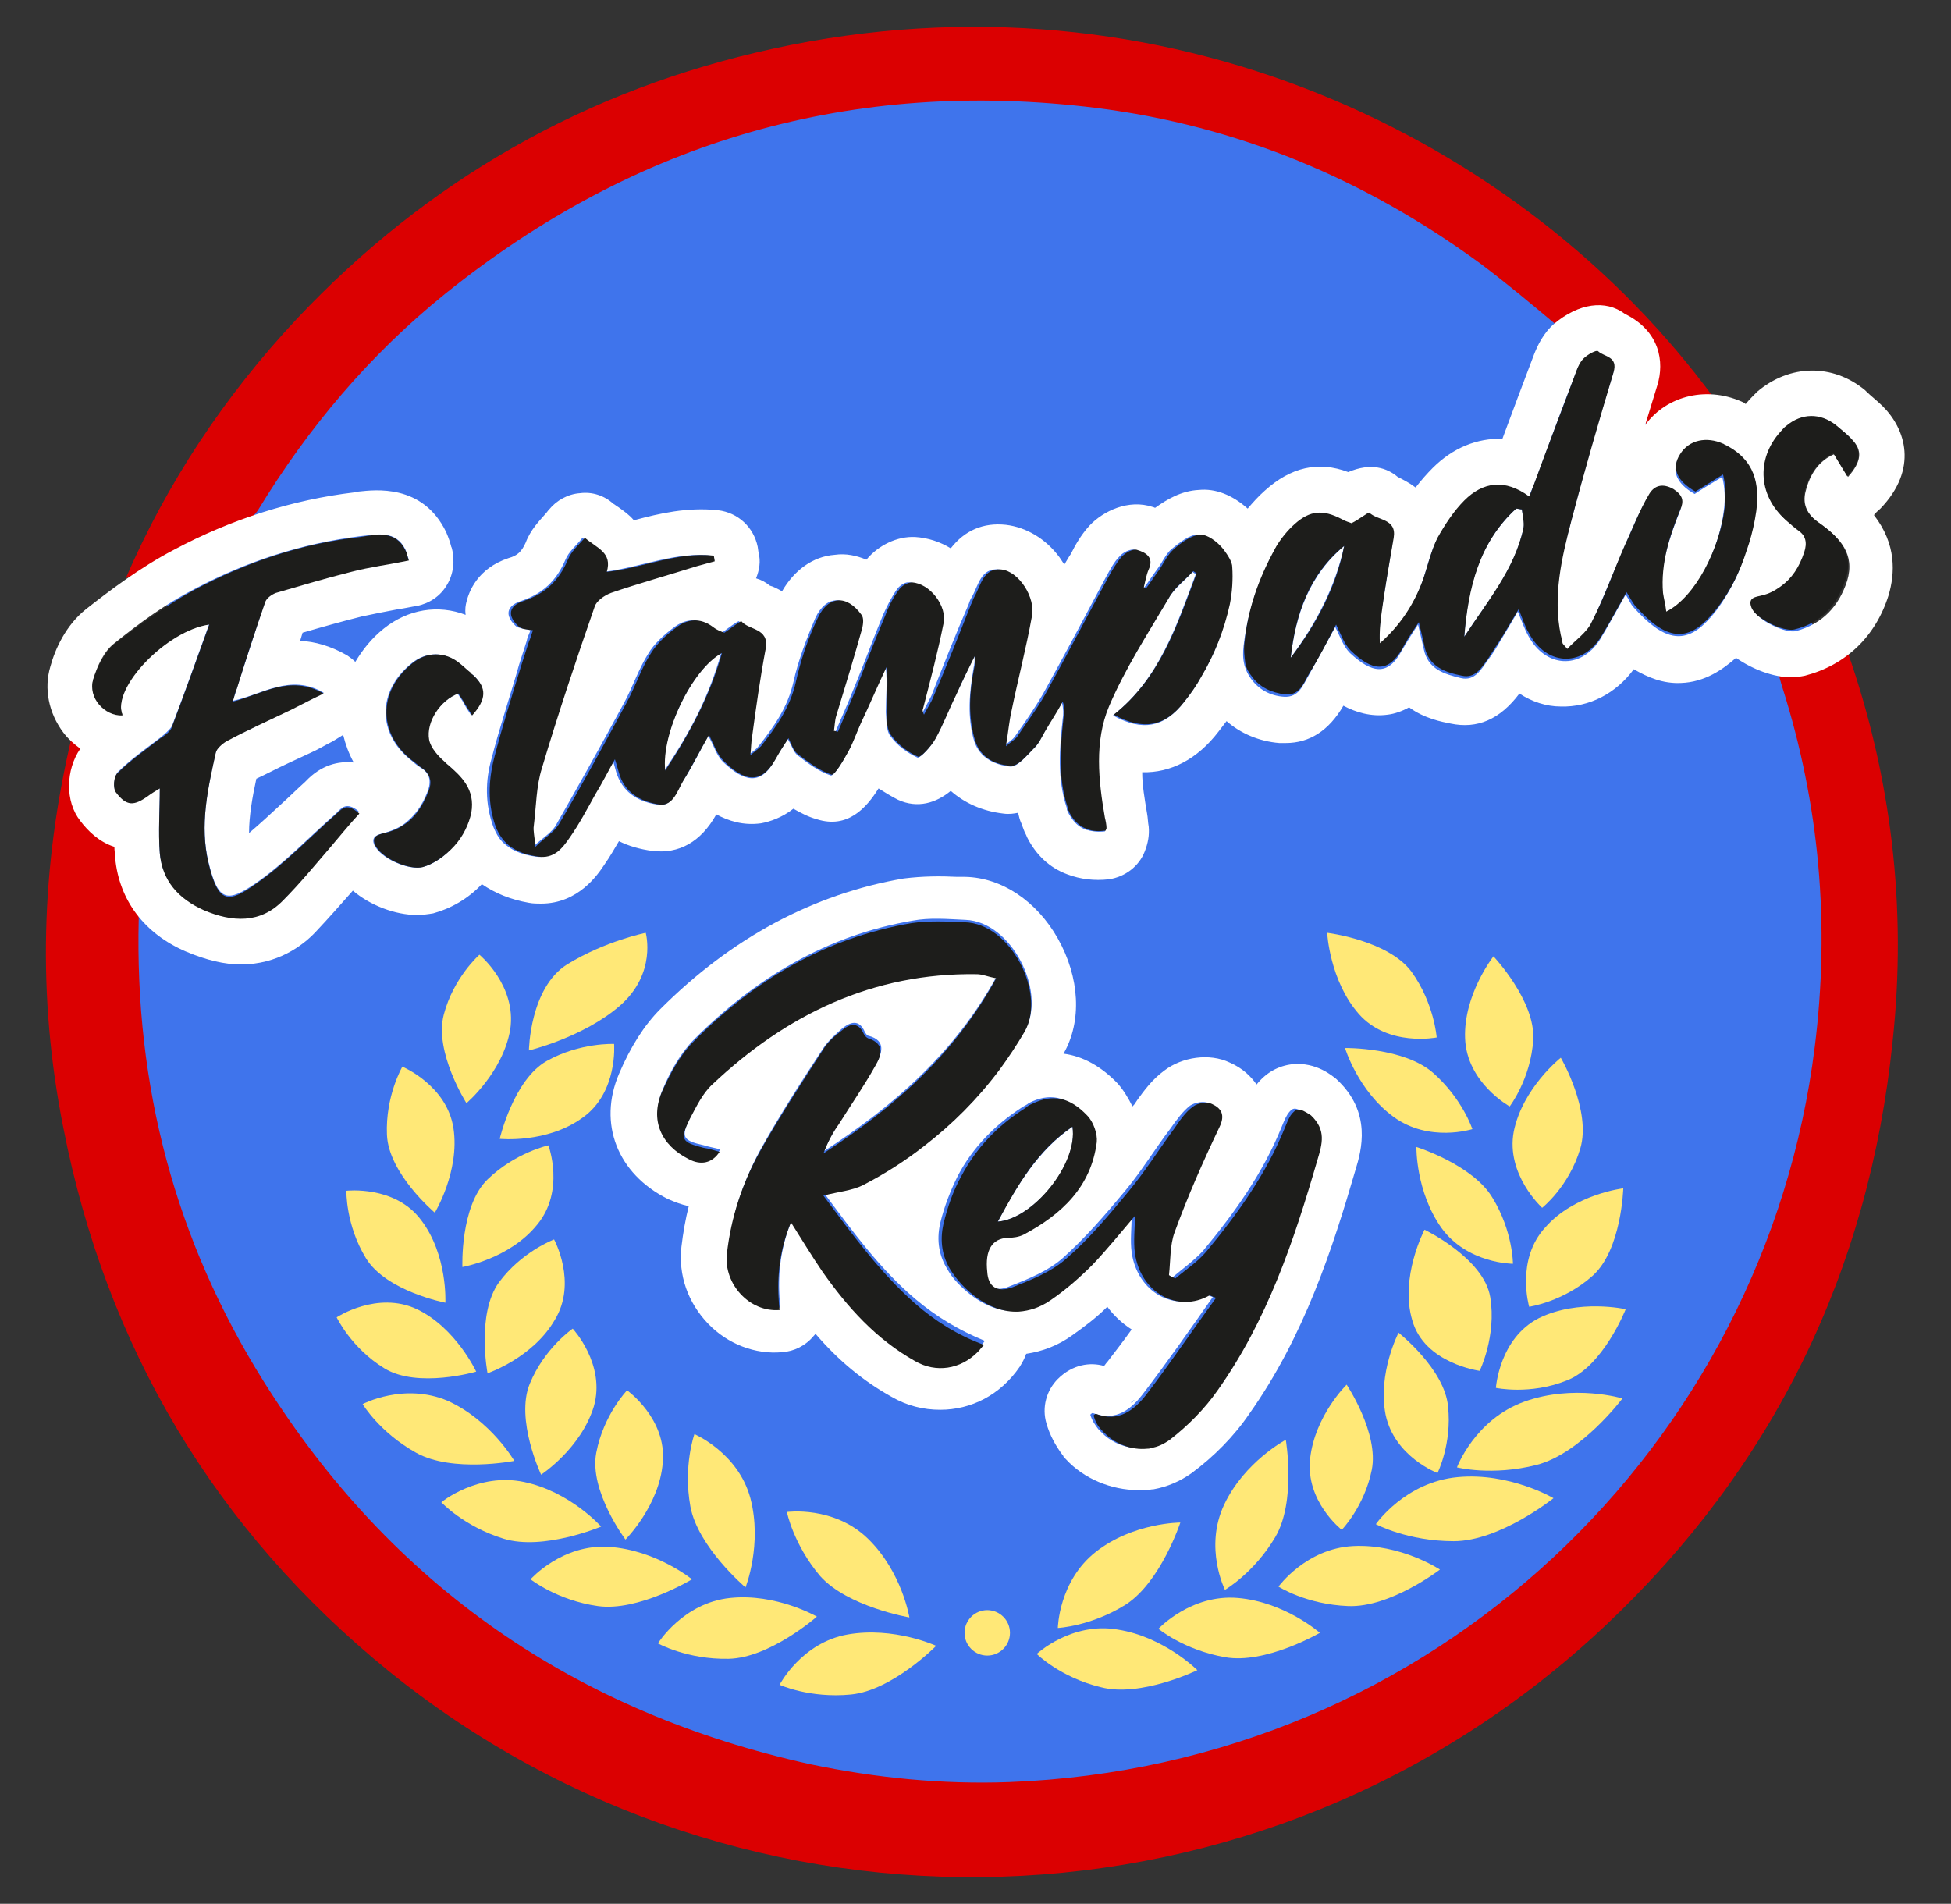<?xml version="1.0" encoding="utf-8"?>
<!-- Generator: Adobe Illustrator 25.4.1, SVG Export Plug-In . SVG Version: 6.00 Build 0)  -->
<svg version="1.1" id="Capa_1" xmlns="http://www.w3.org/2000/svg" xmlns:xlink="http://www.w3.org/1999/xlink" x="0px" y="0px"
	 viewBox="0 0 240.5 234.7" style="enable-background:new 0 0 240.5 234.7;" xml:space="preserve">
<rect x="0" y="0" width="240.5" height="234.7" fill="#333333" stroke="none"/>
<style type="text/css">
	.st0{fill:#3F74EC;}
	.st1{fill:#DB0001;}
	.st2{fill:#FFE877;}
	.st3{fill:none;}
	.st4{fill:#FFFFFF;}
	.st5{fill:#1D1D1B;}
</style>
<g>
	<circle class="st0" cx="121.5" cy="118.9" r="110.2"/>
	<g>
		<path class="st1" d="M227.8,80.5c-3,1-5.7,1.9-8.5,2.8c0.1,0.3,0.2,0.8,0.4,1.4c4.6,14.5,5.9,29.3,4,44.4
			c-6.1,48.9-46.7,88.6-99.3,90.6c-8.2,0.3-16.4-0.5-24.5-2.2c-29-6.4-51.6-22-67.4-47.2c-10.9-17.4-15.9-36.4-15.4-57
			c0-0.8-0.3-1.6-0.5-2.3c-0.6-1.8-1.4-3.6-1.8-5.4c-0.2-1.1-0.5-1.8-1.6-2.4c-2.1-1.2-4.2-2.6-4.2-5.2C9.1,95.9,9.7,94,10,92.1
			c0.2,0,0.3,0,0.5,0c-0.4-0.4-0.9-0.8-1.6-1.5c-3.9,16.3-4.3,32.3-1.1,48.4c5.3,27.1,18.7,49.6,40.1,67
			c43.7,35.4,107.9,34.1,150-5.6c20.7-19.5,32.5-43.7,35.4-72C235.1,111.8,233.1,95.7,227.8,80.5z"/>
		<path class="st1" d="M31.8,62.9C38,52.7,45.6,43.7,54.9,36.2c23.5-18.9,50.2-26.6,80.2-22.9c17.5,2.2,33.2,8.8,47.4,19.2
			c3.2,2.4,6.3,5,9.4,7.6c0.2-0.2,0.5-0.4,0.7-0.5c2.8-2.1,5.1-2,8.8,0.4c2.3,1.5,3.1,3.6,2.3,6.8c-0.3,1.3-0.8,2.6-1,3.9
			c-0.1,0.6,0.2,1.3,0.3,2c2.4-2.5,5.2-3.3,8.3-3.6C187.7,16.9,143.5-4.5,95.3,6c-23,5-42.6,16.2-58.7,33.3
			c-8.9,9.5-16,20.2-21.1,32c4.6-2.1,9.2-4.1,13.6-6.2C30.1,64.6,31.2,63.8,31.8,62.9z"/>
	</g>
	<g>
		<path class="st2" d="M65.2,129.5c0,0,0.1-7.7,4.7-10.6c4.7-2.9,9.7-3.9,9.7-3.9s1.4,5-3.2,9C71.9,127.9,65.2,129.5,65.2,129.5z"/>
		<path class="st2" d="M57.5,136c0,0-4-6.3-2.8-10.9c1.2-4.6,4.4-7.4,4.4-7.4s4.6,3.8,3.8,9.2C62,132.2,57.5,136,57.5,136z"/>
		<path class="st2" d="M61.6,140.4c0,0,1.7-7.3,5.8-9.6s8.3-2.1,8.3-2.1s0.5,6-3.9,9.1C67.4,141,61.6,140.4,61.6,140.4z"/>
		<path class="st2" d="M57,156.2c0,0-0.3-7.5,3.1-10.8s7.5-4.2,7.5-4.2s2.1,5.6-1.4,9.8C62.8,155.2,57,156.2,57,156.2z"/>
		<path class="st2" d="M53.6,149.5c0,0-5.7-4.8-5.9-9.6s1.9-8.4,1.9-8.4s5.5,2.3,6.3,7.6S53.6,149.5,53.6,149.5z"/>
		<path class="st2" d="M54.9,160.6c0,0-7.3-1.4-9.8-5.5c-2.5-4.1-2.4-8.3-2.4-8.3s6-0.7,9.2,3.6C55.2,154.7,54.9,160.6,54.9,160.6z"
			/>
		<path class="st2" d="M60.1,169.3c0,0-1.4-7.3,1.4-11.2c2.8-3.8,6.8-5.3,6.8-5.3s2.9,5.3,0.1,9.9C65.7,167.4,60.1,169.3,60.1,169.3
			z"/>
		<path class="st2" d="M66.7,181.8c0,0-3.2-6.8-1.4-11.2s5.3-6.8,5.3-6.8s4.1,4.4,2.6,9.6C71.6,178.6,66.7,181.8,66.7,181.8z"/>
		<path class="st2" d="M77.1,189.8c0,0-4.5-6-3.6-10.7s3.8-7.7,3.8-7.7s4.9,3.5,4.4,8.9C81.3,185.6,77.1,189.8,77.1,189.8z"/>
		<path class="st2" d="M58.7,169.1c0,0-7.2,2.1-11.3-0.4s-5.9-6.3-5.9-6.3s5-3.3,9.9-1C56.2,163.7,58.7,169.1,58.7,169.1z"/>
		<path class="st2" d="M63.4,180.1c0,0-7.6,1.5-12.1-1s-6.6-6-6.6-6s5.1-2.7,10.5-0.4C60.5,175.1,63.4,180.1,63.4,180.1z"/>
		<path class="st2" d="M74.1,188.2c0,0-7.1,3-12,1.5c-4.9-1.5-7.7-4.5-7.7-4.5s4.5-3.7,10.2-2.5S74.1,188.2,74.1,188.2z"/>
		<path class="st2" d="M85.3,194.7c0,0-6.6,4-11.6,3.3s-8.3-3.3-8.3-3.3s3.9-4.4,9.7-4C80.9,191.1,85.3,194.7,85.3,194.7z"/>
		<path class="st2" d="M100.7,199.3c0,0-5.8,5.1-10.9,5.2c-5.1,0.1-8.7-1.9-8.7-1.9s3.1-5,8.9-5.6
			C95.7,196.4,100.7,199.3,100.7,199.3z"/>
		<path class="st2" d="M91.9,195.7c0,0-5.9-5-6.8-10c-0.9-5,0.5-8.9,0.5-8.9s5.4,2.3,6.9,7.9C94,190.4,91.9,195.7,91.9,195.7z"/>
		<path class="st2" d="M112.1,199.4c0,0-7.6-1.3-11-5.1c-3.3-3.9-4.1-7.9-4.1-7.9s5.8-0.8,10,3.3S112.1,199.4,112.1,199.4z"/>
		<path class="st2" d="M115.4,202.9c0,0-5.4,5.5-10.5,6c-5.1,0.5-8.8-1.2-8.8-1.2s2.7-5.2,8.4-6.2S115.4,202.9,115.4,202.9z"/>
		<path class="st2" d="M147.6,205.9c0,0-7,3.4-11.9,2.1c-5-1.2-7.9-4.1-7.9-4.1s4.3-4,10-3C143.5,201.8,147.6,205.9,147.6,205.9z"/>
		<path class="st2" d="M145.5,187.7c0,0-2.4,7.3-6.7,10.1c-4.3,2.7-8.4,2.9-8.4,2.9s0.1-5.8,4.7-9.4S145.5,187.7,145.5,187.7z"/>
		<path class="st2" d="M158.5,177.5c0,0,1.3,7.6-1.3,12c-2.6,4.4-6.2,6.5-6.2,6.5s-2.6-5.2-0.1-10.5
			C153.4,180.2,158.5,177.5,158.5,177.5z"/>
		<path class="st2" d="M162.7,201.3c0,0-6.7,3.9-11.7,3c-5.1-0.9-8.2-3.5-8.2-3.5s4-4.3,9.8-3.8S162.7,201.3,162.7,201.3z"/>
		<path class="st2" d="M177.5,193.5c0,0-6.1,4.7-11.3,4.5s-8.6-2.4-8.6-2.4s3.4-4.7,9.2-5C172.7,190.3,177.5,193.5,177.5,193.5z"/>
		<path class="st2" d="M166,170.7c0,0,4,6,3.1,10.5c-0.9,4.5-3.7,7.4-3.7,7.4s-4.5-3.5-3.9-8.8S166,170.7,166,170.7z"/>
		<path class="st2" d="M172.4,164.3c0,0,5.7,4.5,6.1,9.1c0.5,4.6-1.3,8.2-1.3,8.2s-5.3-2-6.4-7.2
			C169.8,169.3,172.4,164.3,172.4,164.3z"/>
		<path class="st2" d="M175.6,151.6c0,0,7.3,3.5,8.1,8.3c0.8,4.8-1.3,9.1-1.3,9.1s-6.8-0.9-8.3-6.2
			C172.5,157.5,175.6,151.6,175.6,151.6z"/>
		<path class="st2" d="M174.6,141.4c0,0,7,2.2,9.4,6.3c2.5,4.1,2.5,8.1,2.5,8.1s-5.6,0-8.8-4.4C174.5,146.9,174.6,141.4,174.6,141.4
			z"/>
		<path class="st2" d="M165.8,129.2c0,0,7.3-0.1,10.9,3.1c3.6,3.2,4.8,6.9,4.8,6.9s-5.3,1.7-9.7-1.5
			C167.4,134.5,165.8,129.2,165.8,129.2z"/>
		<path class="st2" d="M163.6,115c0,0,7.5,0.9,10.4,4.8c2.8,3.9,3.1,8.1,3.1,8.1s-6,1.2-9.6-2.9S163.6,115,163.6,115z"/>
		<path class="st2" d="M184.1,117.9c0,0,5.2,5.5,4.9,10.3c-0.3,4.8-2.9,8.2-2.9,8.2s-5.3-2.9-5.5-8.4
			C180.4,122.6,184.1,117.9,184.1,117.9z"/>
		<path class="st2" d="M192.4,130.4c0,0,3.8,6.5,2.4,11.2s-4.7,7.3-4.7,7.3s-4.5-4.1-3.5-9.4C187.7,134.1,192.4,130.4,192.4,130.4z"
			/>
		<path class="st2" d="M200.1,146.5c0,0-0.2,7.6-3.8,10.8c-3.6,3.2-7.8,3.8-7.8,3.8s-1.7-5.8,2-9.8
			C194.1,147.2,200.1,146.5,200.1,146.5z"/>
		<path class="st2" d="M200.4,161.4c0,0-2.8,7.1-7.3,8.8c-4.5,1.8-8.7,0.9-8.7,0.9s0.4-6.1,5.3-8.6
			C194.6,160.1,200.4,161.4,200.4,161.4z"/>
		<path class="st2" d="M200,172.4c0,0-5.1,6.8-10.6,8.2c-5.5,1.4-9.8,0.3-9.8,0.3s2.2-5.9,8.3-8.1S200,172.4,200,172.4z"/>
		<path class="st2" d="M191.5,184.7c0,0-6.6,5.3-12.3,5.3c-5.7,0-9.6-2.1-9.6-2.1s3.6-5.2,10.1-5.8
			C186.1,181.5,191.5,184.7,191.5,184.7z"/>
		<circle class="st2" cx="121.7" cy="201.3" r="2.8"/>
	</g>
	<g>
		<path class="st3" d="M41,91.3c-1,0.5-1.8,0.9-2.7,1.4c-0.9,0.5-1.8,0.9-2.8,1.3c-1.3,0.6-2.6,1.3-3.9,1.9
			c-0.5,2.3-0.9,4.6-0.9,6.7c1.3-1.1,2.6-2.3,4-3.6c1-0.9,1.9-1.8,2.9-2.7l0.1-0.1c1.9-1.9,4-2.5,5.9-2.3c-0.6-1.1-1.1-2.2-1.3-3.4
			L41,91.3z"/>
		<path class="st3" d="M139.9,172.7C139.8,172.6,139.8,172.6,139.9,172.7l-0.4,0.3l-0.1,0l0.2-0.1L139.9,172.7z"/>
		<polygon class="st3" points="135.7,176.3 135.7,176.3 135.7,176.3 		"/>
		<g>
			<path class="st4" d="M81.9,95c3.1-4.6,5.5-9.1,7-14.5C85.3,82.5,81.5,90.4,81.9,95z"/>
			<path class="st4" d="M159.1,81.1c3.1-4.2,5.5-8.7,6.6-13.8C161.4,70.9,159.7,75.8,159.1,81.1z"/>
			<path class="st4" d="M186.9,62.7c-4.6,4.2-6,9.8-6.4,15.8c2.8-4.3,6.2-8.2,7.3-13.4c0.2-0.7-0.1-1.5-0.2-2.3
				C187.4,62.8,187.1,62.7,186.9,62.7z"/>
			<path class="st4" d="M132.2,138.9c-4.3,3-6.8,7.2-9.2,11.7C127.3,150.3,133,143.5,132.2,138.9z"/>
			<path class="st4" d="M159.3,131.2c-1.7,0.2-3.2,1-4.4,2.5c-0.7-1-1.7-2-3.3-2.7c-2.5-1.2-5.9-0.7-8.1,1c-1.5,1.1-2.5,2.5-3.3,3.6
				l-0.2,0.3c-0.1,0.2-0.3,0.4-0.4,0.5c-0.5-1-1.1-2-1.8-2.8c-2-2.1-4.3-3.4-6.7-3.7c2.3-4,2-9.4-0.7-14.2
				c-2.6-4.6-6.9-7.5-11.4-7.6l-1,0c-2-0.1-4.2-0.1-6.6,0.2c-11.1,1.9-21.2,7.3-30,16.1c-2,2-3.7,4.7-5.1,8
				c-2.6,6.1-0.2,12.3,6,15.4c0.9,0.4,1.7,0.7,2.6,0.9c-0.4,1.6-0.7,3.3-0.9,5c-0.4,3.5,0.8,6.9,3.3,9.5c2.4,2.5,5.8,3.8,9.1,3.5
				c1.5-0.1,2.9-0.8,3.9-2c0.1-0.1,0.2-0.2,0.2-0.3c2.9,3.4,6,5.9,9.4,7.8c1.9,1.1,3.9,1.6,6,1.6c3.8,0,7.4-1.8,9.8-5.3
				c0.3-0.5,0.6-1,0.8-1.6c2-0.3,3.9-1,5.7-2.3c1.4-1,2.9-2.1,4.3-3.5c0.8,1.1,1.9,2.1,3,2.8c-1,1.4-2,2.7-3,4
				c-0.2,0.2-0.3,0.4-0.4,0.5c-1.7-0.5-3.9-0.2-5.7,1.6c-1.4,1.4-2,3.5-1.4,5.5c0.4,1.4,1.1,2.7,2,3.9c0.1,0.1,0.1,0.1,0.1,0.2
				c0.1,0.1,0.2,0.2,0.3,0.3c2.2,2.4,5.6,3.8,8.9,3.8c0.3,0,0.7,0,1,0c0.3,0,0.6-0.1,0.9-0.1c1.7-0.3,3.3-1,4.7-2
				c2.7-2,5.2-4.5,7.1-7.3c6.8-9.6,10.3-20.5,13.1-30.1c0.7-2.3,2.1-7.1-2.4-11.2C164.3,132.7,162.3,130.9,159.3,131.2z
				 M112.9,167.5c-4.7-2.7-8.3-6.6-11.4-11c-1.3-1.9-2.5-3.9-3.9-6.1c-1.5,3.7-1.8,7.2-1.4,10.8c-3.7,0.3-6.9-3.2-6.5-6.9
				c0.5-4.4,1.9-8.6,4-12.5c2.4-4.3,5.1-8.5,7.8-12.6c0.6-0.9,1.5-1.7,2.3-2.4c1-0.8,2.1-1.2,2.8,0.4c0.1,0.2,0.3,0.5,0.5,0.5
				c2.2,0.6,1.6,2.2,0.9,3.4c-1.4,2.5-3,4.8-4.5,7.2c-0.7,1.1-1.4,2.3-1.9,3.6c8.6-5.6,16.1-12.1,21.3-21.6
				c-1.1-0.2-1.7-0.5-2.4-0.5c-12.8-0.2-23.5,5-32.6,13.6c-1.2,1.2-2.1,2.8-2.8,4.3c-1.2,2.5-1,2.9,1.7,3.5c0.6,0.2,1.3,0.3,2,0.5
				c-0.9,1.4-2.3,1.7-3.8,0.9c-3.4-1.7-4.8-4.8-3.3-8.3c0.9-2.2,2.2-4.5,3.9-6.2c7.5-7.5,16.3-12.8,26.9-14.6
				c2.1-0.4,4.3-0.2,6.5-0.1c5.7,0.2,10,8.8,7.4,13.5c-0.9,1.6-2,3.2-3.1,4.7c-2.6,3.6-5.7,6.8-9.3,9.4c-2.3,1.8-4.8,3.4-7.5,4.8
				c-1.4,0.7-3,0.8-4.9,1.3c3.5,4.7,6.9,9.4,11.3,13.1c2.5,2.1,5.3,3.8,8.5,5.1c-0.2,0.3-0.5,0.6-0.8,0.9
				C118.5,168.5,115.5,169,112.9,167.5z M139.4,172.9l0.4-0.3c0,0,0,0,0,0.1l-0.3,0.2L139.4,172.9L139.4,172.9z M162,142.9
				c-2.9,10-6.2,19.8-12.3,28.4c-1.6,2.3-3.7,4.4-5.9,6.1c-0.7,0.5-1.5,0.8-2.3,1c-0.2,0-0.3,0-0.5,0.1c-2,0.2-4-0.6-5.3-2
				c0,0-0.1-0.1-0.1-0.1c0,0-0.1-0.1-0.1-0.1c0,0-0.1-0.1-0.1-0.1c-0.4-0.5-0.8-1.1-1-1.8c0.1-0.1,0.2-0.2,0.3-0.2
				c2.9,1.1,4.8-0.5,6.3-2.5c2.9-3.8,5.7-7.8,8.5-11.8c-0.6-0.2-0.7-0.3-0.8-0.3c-3.9,2.3-8.5-0.3-9.2-5.2c-0.2-1.5,0-3,0-4.6
				c-1.8,2.1-3.4,4.1-5.2,6c-1.6,1.6-3.3,3.2-5.2,4.4c-1.3,0.9-2.6,1.3-3.9,1.4c-1.9,0.1-3.8-0.6-5.7-2.1c-1.1-0.9-2.1-1.9-2.7-3
				c-1-1.6-1.4-3.5-0.9-5.7c0.5-2.1,1.3-4.1,2.2-5.9c1.8-3.4,4.5-6.2,7.9-8.4c0.3-0.2,0.6-0.3,0.8-0.5c2.5-1.3,4.7-0.9,6.8,1.4
				c0.7,0.8,1.3,2.2,1.2,3.3c-0.7,5.6-4.4,8.9-9,11.4c-0.6,0.3-1.3,0.3-2,0.4c-1.9,0.1-2.8,1.5-2.5,4.2c0.2,1.8,1.2,2.7,3.1,1.9
				c2.3-0.9,4.8-1.9,6.6-3.5c2.8-2.5,5.3-5.4,7.7-8.3c2-2.4,3.7-5.2,5.6-7.7c0.7-1,1.5-2.1,2.4-2.8c0.6-0.4,1.7-0.6,2.3-0.3
				c1.1,0.5,1.7,1.3,0.9,2.9c-2,4.2-3.8,8.5-5.5,12.9c-0.6,1.6-0.5,3.5-0.7,5.3c0.3,0.1,0.5,0.2,0.8,0.4c1.3-1.1,2.7-2.1,3.8-3.3
				c3.9-4.7,7.4-9.6,9.7-15.3c0.2-0.5,0.4-1,0.7-1.5c0.6-0.9,1-1,2.1-0.1C163.1,139.2,162.6,140.9,162,142.9z"/>
			<path class="st4" d="M231.8,62.7c4.7-4.9,3.1-9.8,0.3-12.6c-0.7-0.7-1.5-1.3-2.1-1.9l-0.1-0.1c-4-3.3-9.3-3.2-13.3,0.2
				c-0.5,0.5-1,1-1.4,1.5c0,0-0.1,0-0.1-0.1c-4.5-2.2-9.6-1-12.3,2.7c0.5-1.6,1-3.3,1.5-4.9c0.9-2.9,0.3-6.7-4-8.8
				c-2.4-1.8-5.7-1.3-8.7,1.2c-1.4,1.2-2.1,2.8-2.5,3.8c-1.3,3.4-2.6,6.9-3.9,10.4l0,0c-3.1-0.1-6.1,1.1-8.6,3.6
				c-0.7,0.7-1.4,1.5-2.1,2.4c-0.8-0.6-1.6-1-2.2-1.3c-1.3-1.1-3.3-1.8-6.1-0.6c-3.7-1.4-7.1-0.6-10.3,2.3c-0.8,0.7-1.5,1.5-2.1,2.2
				c-1.9-1.7-4-2.5-6-2.3c-2.2,0.1-4,1.2-5.4,2.2c-0.1,0-0.2-0.1-0.3-0.1c-3-1-6.1,0.5-7.8,2.3c-1.1,1.2-1.8,2.5-2.3,3.5l-0.2,0.3
				c-0.2,0.3-0.4,0.7-0.6,1c-0.2-0.3-0.4-0.6-0.6-0.9c-1.7-2.3-4.1-3.7-6.6-4c-2.8-0.3-5.1,0.7-6.8,2.9c-1.3-0.8-2.8-1.3-4.4-1.4
				c-2.2-0.1-4.5,1-6,2.8c-1.2-0.5-2.5-0.8-3.9-0.6c-2.7,0.2-5,1.9-6.5,4.5c-0.5-0.3-1.1-0.6-1.5-0.7c0,0,0,0,0,0
				c-0.5-0.4-1-0.7-1.7-0.9c0.4-1,0.6-2.1,0.3-3.2l-0.1-0.7c-0.5-2.4-2.4-4.2-4.9-4.5c-3.8-0.4-7.2,0.4-10.2,1.2c-0.1,0-0.1,0-0.2,0
				c-0.5-0.6-1.2-1.1-1.9-1.6c-0.2-0.1-0.4-0.3-0.6-0.4c-1.1-1-2.6-1.5-4.1-1.3c-1.5,0.1-2.9,0.9-3.8,2c-0.2,0.2-0.3,0.4-0.5,0.6
				c-0.7,0.8-1.8,1.9-2.4,3.5c-0.5,1.1-1,1.6-2.1,1.9c-3.9,1.3-4.9,4.2-5.2,5.4c-0.1,0.4-0.2,0.9-0.1,1.6c-3.4-1.3-7.1-0.7-10.1,1.7
				c-1.5,1.2-2.6,2.6-3.5,4.1c-0.3-0.3-0.7-0.6-1-0.8c-2.1-1.2-4-1.7-5.8-1.8c0.1-0.3,0.2-0.7,0.3-1c2.4-0.7,4.9-1.4,7.3-2
				c1.4-0.3,2.9-0.6,4.5-0.9c0.8-0.1,1.6-0.3,2.3-0.4c1.5-0.3,2.9-1.2,3.7-2.6c0.8-1.3,1-3,0.6-4.5c0-0.1-0.1-0.2-0.1-0.3
				c-0.1-0.4-0.3-1-0.6-1.7c-2.9-6-8.8-5.2-10.8-5l-0.5,0.1c-7.6,0.9-15.2,3.3-22.3,7.1c-4.2,2.2-8,5.1-10.8,7.3
				c-2.5,2-3.8,4.9-4.4,7.1c-0.8,2.7-0.2,5.7,1.6,8.1c0.6,0.8,1.3,1.4,2.1,2c-1.8,2.6-1.9,6.5,0,8.9c0.9,1.2,2.3,2.6,4.2,3.2
				c0,0.5,0.1,0.9,0.1,1.4c0.5,5.2,3.6,9.3,8.7,11.5c2.6,1.1,4.8,1.6,6.8,1.6c4.5,0,7.6-2.3,9.2-4c1.6-1.7,3.1-3.4,4.6-5.1
				c2.1,1.8,5.2,3,7.9,3c0.7,0,1.4-0.1,2-0.2c2.2-0.6,4.3-1.8,6-3.6c1.6,1.1,3.5,1.9,5.8,2.3c0.5,0.1,1.1,0.1,1.5,0.1
				c4.6,0,7-3.6,7.8-4.8c0.7-1,1.2-1.9,1.8-2.9c1.2,0.6,2.6,1,4.1,1.2c3.3,0.4,6-1.1,7.9-4.5c1.5,0.8,3.3,1.4,5.5,1.1
				c1.1-0.2,2.6-0.7,4-1.8c0.9,0.5,1.8,1,2.9,1.3c3.8,1.2,6.1-1.4,7.6-3.8c0.8,0.5,1.6,1,2.4,1.4c2.4,1.1,4.7,0.4,6.5-1.1
				c1.7,1.5,3.9,2.5,6.5,2.8c0.7,0.1,1.3,0,1.8-0.1c0.1,0.4,0.2,0.9,0.4,1.3c0.1,0.3,0.2,0.5,0.3,0.8c0.1,0.3,0.3,0.6,0.4,0.9
				c1.1,2.2,2.8,3.8,5,4.6c1.6,0.6,3.3,0.8,5.1,0.6c2-0.3,3.7-1.6,4.4-3.4c0.4-1,0.6-2,0.5-3.1c-0.1-0.5-0.1-1.1-0.2-1.6
				c-0.3-1.8-0.6-3.5-0.6-5.1c3.5,0.1,6.8-1.6,9.4-5c0.3-0.4,0.7-0.9,1-1.3c1.7,1.5,4,2.5,6.5,2.7c0.3,0,0.5,0,0.8,0
				c2.9,0,5.3-1.5,7.1-4.6c1.5,0.8,3.4,1.4,5.5,1.1c0.8-0.1,1.7-0.4,2.6-0.9c1.9,1.4,4.1,1.8,5.1,2c3.3,0.7,6.1-0.5,8.5-3.7
				c1.5,1,3.3,1.6,5.1,1.6c3.5,0.1,6.8-1.6,9-4.6c1.7,1,3.6,1.8,5.8,1.7c3-0.1,5.2-1.7,6.8-3.1c2,1.4,4.6,2.4,6.8,2.4
				c0.6,0,1.2-0.1,1.7-0.2c5-1.3,8.7-4.8,10.3-9.9c0.8-2.7,1-6.3-1.8-9.9C231.3,63.1,231.6,62.9,231.8,62.7z M42.3,90.6
				c0.3,1.2,0.7,2.3,1.3,3.4c-1.9-0.2-4,0.3-5.9,2.3l-0.1,0.1c-1,0.9-1.9,1.8-2.9,2.7c-1.4,1.3-2.7,2.5-4,3.6c0-2.1,0.4-4.4,0.9-6.7
				c1.3-0.6,2.6-1.3,3.9-1.9c0.9-0.4,1.9-0.9,2.8-1.3c0.9-0.4,1.7-0.9,2.7-1.4L42.3,90.6z M40.6,104.5c-1.9,2.2-3.7,4.4-5.7,6.4
				c-2.8,2.9-6.2,2.8-9.8,1.2c-3.1-1.4-5.1-3.6-5.4-7c-0.2-2.6,0-5.2,0-8c-0.6,0.4-1,0.6-1.4,0.9c-1.8,1.3-2.7,1.3-4-0.4
				c-0.4-0.5-0.2-1.9,0.2-2.4c1.6-1.6,3.5-2.9,5.3-4.3c0.5-0.4,1.1-0.9,1.4-1.4c1.6-4.2,3.1-8.4,4.6-12.6
				c-5.2,0.7-12.2,7.8-10.7,11.2c-2.1,0.1-4.2-2.3-3.6-4.4c0.5-1.6,1.3-3.4,2.6-4.4c3.1-2.5,6.4-4.9,9.9-6.7
				c6.4-3.4,13.2-5.6,20.4-6.5c2.1-0.2,4.4-0.8,5.6,1.7c0.1,0.3,0.2,0.7,0.4,1.2c-2.5,0.5-4.8,0.8-7.1,1.4c-3.1,0.8-6.2,1.7-9.3,2.6
				c-0.5,0.2-1.2,0.6-1.3,1.1c-1.2,3.5-2.3,7.1-3.5,10.7c-0.1,0.5-0.3,0.9-0.5,1.6c3.7-0.8,7.1-3.4,11.2-1c-1.5,0.8-2.8,1.4-4,2
				c-2.7,1.3-5.3,2.6-8,3.9c-0.5,0.3-1.2,0.9-1.3,1.4c-1,4.5-2,9-0.9,13.6c1.2,5,2.4,4.9,5.8,2.6c3.6-2.5,6.6-5.7,9.9-8.6
				c0,0,0.1-0.1,0.1-0.1c0.6-0.6,1.2-1.4,2.7-0.2C43,101.6,41.8,103,40.6,104.5z M58.1,88.2c-0.4-0.6-0.8-1.2-1.1-1.8
				c-0.2-0.3-0.4-0.6-0.6-0.9c-2.2,0.9-4,3.5-3.6,5.7c0.2,1,1.1,2,1.9,2.7c0.1,0.1,0.1,0.1,0.2,0.2c1.9,1.6,3.6,3.2,3.1,6.1
				c-0.3,1.4-1,2.9-2.1,4.1c-1.1,1.3-2.5,2.3-3.9,2.6c-1.3,0.3-3.6-0.5-4.9-1.6c-0.4-0.3-0.7-0.7-0.9-1c-0.6-1.2,0.4-1.4,1.1-1.6
				c0.8-0.2,1.5-0.5,2.2-0.9c1.5-1,2.5-2.4,3.2-4.2c0.5-1.3,0.3-2.3-0.9-3c-0.3-0.2-0.6-0.4-0.9-0.7c-4.4-3.3-4.5-8.6-0.2-12.1
				c1.8-1.5,4.1-1.5,5.9,0c0.5,0.4,0.9,0.8,1.4,1.2c0.1,0.1,0.2,0.2,0.3,0.2C59.9,84.7,59.9,86.1,58.1,88.2z M148,83.5
				c-0.6,1.1-1.3,2.1-2.1,3.1c-2.4,3.1-5.1,3.6-8.7,1.6c5.7-4.5,7.8-11,10.2-17.4c-0.1-0.1-0.3-0.2-0.4-0.3c-1,1.1-2.3,2.1-3,3.3
				c-2.6,4.4-5.4,8.7-7.4,13.4c-1.8,4.3-1.3,9.1-0.5,13.7c0.1,0.4,0.1,0.8,0.2,1.3c0,0.1-0.1,0.2-0.1,0.3c-0.9,0.1-1.6,0-2.3-0.2
				c-0.9-0.3-1.6-1-2.1-1.9c-0.1-0.1-0.1-0.3-0.2-0.4c-0.1-0.1-0.1-0.3-0.1-0.4c-1.2-3.6-0.9-7.3-0.5-11c0.1-0.6,0.1-1.2-0.1-2
				c-0.7,1.2-1.5,2.4-2.2,3.7c-0.4,0.7-0.7,1.5-1.3,2c-0.9,0.9-2,2.3-2.9,2.2c-1.8-0.2-3.7-1-4.4-3.1c-0.9-3-0.6-6-0.1-9
				c0.1-0.5,0.2-0.9,0.1-1.5c-0.8,1.6-1.5,3.2-2.3,4.8c-0.9,1.8-1.6,3.8-2.6,5.5c-0.5,0.9-1.8,2.3-2.1,2.2c-1.3-0.6-2.5-1.5-3.3-2.6
				c-0.6-0.7-0.5-2-0.6-3c0-1.8,0.2-3.6,0-5.5c-1.1,2.3-2.2,4.6-3.2,7c-0.5,1.1-0.9,2.3-1.5,3.4c-0.6,1.1-1.7,3-2.1,2.9
				c-1.5-0.5-2.8-1.5-4.1-2.5c-0.5-0.4-0.7-1.2-1.2-2c-0.6,1-1.2,1.8-1.6,2.6c-1.7,3.2-3.8,2.7-6.4,0.2c-0.8-0.8-1.1-2-1.8-3.2
				c-1.1,2-2,3.9-3.2,5.7c-0.7,1.2-1.3,3.1-3,2.8c-2.2-0.3-4.1-1.3-5-3.6c-0.2-0.5-0.3-1.1-0.6-2c-0.9,1.6-1.7,2.9-2.4,4.3
				c-1.1,1.8-2,3.7-3.2,5.4c-0.9,1.3-1.9,2.6-3.9,2.3c-1.4-0.2-2.6-0.6-3.6-1.4c-0.7-0.5-1.2-1.3-1.6-2.3c-1-2.8-1-5.6-0.2-8.4
				c1-3.9,2.3-7.7,3.4-11.6c0.3-0.9,0.6-1.9,0.9-2.8c0.1-0.5,0.3-0.9,0.5-1.4c-0.6-0.2-1.4-0.2-1.8-0.5c-1.4-1.3-1.2-2.5,0.6-3.1
				c2.7-0.9,4.4-2.5,5.5-5.1c0.4-1,1.4-1.8,2.1-2.7c1.5,1.2,3.4,1.7,2.7,4.2c4.6-0.6,8.8-2.5,13.2-2c0,0.2,0.1,0.5,0.1,0.7
				c-0.7,0.2-1.5,0.4-2.2,0.6c-3.5,1.1-7.1,2.1-10.6,3.3c-0.8,0.3-1.7,1-2,1.7c-2.3,6.6-4.5,13.2-6.5,19.9c-0.7,2.3-0.7,4.7-1,7.1
				c-0.1,0.6,0.1,1.3,0.2,2.6c1.3-1.2,2.4-1.8,2.9-2.8c2.8-4.9,5.6-9.9,8.3-14.9c1.1-2,1.8-4.2,3-6.1c0.7-1.2,1.9-2.3,3.1-3.2
				c1.4-1.1,3-1.3,4.6-0.1c0.5,0.4,1.1,0.5,1.4,0.7c0.8-0.6,2-1.5,2.1-1.4c1,1.1,3.5,0.8,3,3.3c-0.6,3.6-1.1,7.3-1.7,11
				c-0.1,0.6-0.1,1.2-0.2,2.2c0.7-0.5,1.1-0.8,1.3-1.1c1.9-2.4,3.6-4.8,4.3-7.9c0.6-2.7,1.6-5.3,2.7-7.9c1.3-2.8,3.6-2.9,5.4-0.4
				c0.3,0.4,0.2,1.1,0.1,1.6c-1,3.6-2.2,7.2-3.2,10.8c-0.2,0.6-0.2,1.3-0.3,1.9c0.2,0,0.3,0.1,0.5,0.1c0.7-1.7,1.5-3.4,2.2-5.2
				c1.3-3.1,2.4-6.2,3.7-9.3c0.5-1.1,1-2.1,1.7-3.1c0.3-0.4,1-0.9,1.5-0.8c2.2,0.1,4.4,2.9,3.9,5.1c-0.7,3.5-1.7,6.9-2.5,10.4
				c-0.1,0.2-0.1,0.5,0.1,0.8c0.4-0.8,0.8-1.5,1.2-2.3c1.5-3.8,3-7.6,4.6-11.3c0.1-0.3,0.2-0.6,0.4-0.9c0.8-1.4,1.1-3.6,3.3-3.4
				c2.2,0.2,4.3,3.5,3.8,5.8c-0.8,3.9-1.7,7.7-2.5,11.6c-0.3,1.3-0.4,2.5-0.7,4.4c0.8-0.6,1.2-0.9,1.4-1.2c1.2-1.7,2.4-3.4,3.5-5.3
				c2.6-4.7,5.2-9.6,7.7-14.3c0.5-0.9,1-1.9,1.7-2.6c0.4-0.5,1.4-1,1.9-0.8c1,0.3,2.1,0.9,1.4,2.4c-0.3,0.7-0.4,1.5-0.6,2.2
				c0.1,0,0.2,0.1,0.3,0.1c0.6-0.8,1.1-1.6,1.7-2.4c0.6-0.8,1-1.8,1.7-2.4c1-0.8,2.2-1.8,3.3-1.8c0.8-0.1,2,0.8,2.8,1.8
				c0.6,0.7,1.1,1.6,1.1,2.2c0,1.5,0,3.1-0.3,4.6C150.9,77.8,149.7,80.7,148,83.5z M211.7,75.1c-0.4,0.5-0.7,0.9-1.1,1.3
				c-3,3.3-5.7,2.4-9.2-1.5c-0.4-0.4-0.6-1-1-1.6c-1.1,1.9-2.1,3.8-3.2,5.6c-2.4,3.7-6.7,3.4-8.8-0.5c-0.5-0.9-0.8-1.8-1.3-3
				c-0.7,1.2-1.3,2.2-1.9,3.2c-0.6,1-1.1,1.9-1.8,2.8c-0.8,1.1-1.6,2.6-3.3,2.2c-2.1-0.5-4.1-1.1-4.6-3.6c-0.2-0.9-0.4-1.8-0.7-3
				c-0.8,1.2-1.4,2.2-2,3.2c-1.7,3.2-3.7,2.8-6.4,0.3c-0.8-0.8-1.2-2-1.8-3.2c-1.1,2-2.2,4-3.3,6c-0.7,1.2-1.2,2.7-3,2.6
				c-1.7-0.1-3.1-0.9-4-2.1c-0.4-0.5-0.7-1.1-0.9-1.8c-0.2-0.8-0.2-1.6-0.1-2.4c0.5-4.2,1.8-8.1,3.8-11.7c0-0.1,0.1-0.1,0.1-0.2
				c0.6-1.1,1.4-2,2.3-2.8c2-1.8,3.5-1.9,5.8-0.6c0.5,0.3,1,0.4,1.2,0.5c0.9-0.6,2.1-1.4,2.2-1.3c0.9,1.1,3.4,0.8,3,3.1
				c-0.5,2.9-0.9,5.7-1.4,8.6c-0.2,1.4-0.3,2.9-0.3,4.4c2.5-2.1,4.2-4.8,5.3-7.8c0.6-1.7,1-3.6,1.8-5.2c0.9-1.7,2-3.3,3.3-4.6
				c2.3-2.3,5.1-2.7,8-0.5c0.2-0.6,0.4-1.1,0.6-1.5c1.7-4.6,3.4-9.3,5.2-13.9c0.2-0.6,0.5-1.2,0.9-1.6c0.5-0.4,1.6-1,1.8-0.9
				c0.7,0.7,2.5,0.6,1.9,2.6c-1.9,6.1-3.6,12.2-5.2,18.3c-1.2,4.6-2.4,9.2-1.3,14.1c0.1,0.3,0.1,0.6,0.2,0.9
				c0.1,0.2,0.2,0.3,0.6,0.8c1.1-1.1,2.4-2.1,3-3.3c1.5-3.1,2.7-6.3,4.1-9.5c0.9-2.1,1.8-4.3,3-6.3c0.6-1,1.7-1.4,3-0.6
				c1.2,0.7,1.3,1.4,0.8,2.6c-1.3,3.3-2.4,6.6-2.1,10.2c0.1,0.7,0.2,1.4,0.4,2.3c3.6-1.8,6.6-7.8,7.2-12.8c0.2-1.5,0.1-2.9-0.2-4.1
				c-0.2,0.1-0.3,0.2-0.5,0.3c-1,0.6-2,1.2-2.9,1.8c-2.3-1.3-2.9-2.9-1.9-4.6c1.1-1.8,3.4-2.1,5.3-1.3c0.1,0,0.1,0,0.2,0.1
				c3.8,1.8,4.2,4.9,3.7,8.5c-0.2,1.4-0.5,2.7-0.9,4c-0.1,0.3-0.2,0.6-0.3,0.9C214.4,70.7,213.2,73,211.7,75.1z M227.8,58.8
				c-0.6-1-1.1-1.8-1.7-2.8c-1.9,0.8-3,2.5-3.5,4.5c-0.5,1.8,0.3,3.1,1.8,4.1c2.4,1.7,4.3,3.7,3.3,7c-1,3.1-3,5.3-6.3,6.2
				c-0.9,0.2-2.5-0.4-3.8-1.2c-0.7-0.5-1.3-1-1.5-1.5c-0.5-1.3,0.6-1.2,1.3-1.5c0.9-0.3,1.6-0.7,2.3-1.1c1.4-1,2.3-2.4,2.9-4.2
				c0.4-1.1,0.2-2.1-0.8-2.8c0,0,0,0,0,0c-0.4-0.3-0.8-0.6-1.1-0.9c-3.7-3-4.1-7.8-1-11.2c0.2-0.2,0.5-0.5,0.7-0.7
				c1.9-1.6,4.2-1.7,6.1-0.1c0.6,0.5,1.3,1,1.8,1.6C229.6,55.5,229.5,56.9,227.8,58.8z"/>
		</g>
		<g>
			<path class="st5" d="M84.2,96.3c1.1-1.8,2.1-3.8,3.2-5.7c0.6,1.2,1,2.4,1.8,3.2c2.5,2.5,4.6,3,6.4-0.2c0.5-0.9,1-1.7,1.6-2.6
				c0.4,0.8,0.6,1.6,1.2,2c1.3,1,2.6,2,4.1,2.5c0.4,0.1,1.5-1.8,2.1-2.9c0.6-1.1,1-2.3,1.5-3.4c1.1-2.3,2.1-4.7,3.2-7
				c0.2,1.9,0,3.7,0,5.5c0,1,0,2.3,0.6,3c0.8,1.1,2.1,2.1,3.3,2.6c0.3,0.1,1.6-1.3,2.1-2.2c1-1.8,1.7-3.7,2.6-5.5
				c0.7-1.6,1.5-3.2,2.3-4.8c0.1,0.6,0,1.1-0.1,1.5c-0.6,3-0.8,6,0.1,9c0.7,2.2,2.6,3,4.4,3.1c0.9,0.1,2-1.3,2.9-2.2
				c0.6-0.6,0.9-1.3,1.3-2c0.7-1.2,1.5-2.4,2.2-3.7c0.3,0.8,0.2,1.4,0.1,2c-0.4,3.7-0.7,7.4,0.5,11c0,0.1,0.1,0.3,0.1,0.4
				c0.1,0.1,0.1,0.3,0.2,0.4c0.5,0.9,1.2,1.6,2.1,1.9c0.7,0.3,1.5,0.3,2.3,0.2c0-0.1,0.1-0.2,0.1-0.3c0-0.4-0.1-0.9-0.2-1.3
				c-0.8-4.6-1.3-9.4,0.5-13.7c2-4.7,4.8-9,7.4-13.4c0.7-1.3,2-2.2,3-3.3c0.1,0.1,0.3,0.2,0.4,0.3c-2.4,6.4-4.5,12.9-10.2,17.4
				c3.6,2,6.3,1.5,8.7-1.6c0.8-1,1.5-2,2.1-3.1c1.6-2.7,2.8-5.7,3.5-8.9c0.3-1.5,0.4-3.1,0.3-4.6c0-0.6-0.5-1.4-1.1-2.2
				c-0.8-1-2-1.8-2.8-1.8c-1.2,0.1-2.4,1-3.3,1.8c-0.7,0.6-1.2,1.6-1.7,2.4c-0.6,0.8-1.1,1.6-1.7,2.4c-0.1,0-0.2-0.1-0.3-0.1
				c0.2-0.8,0.3-1.5,0.6-2.2c0.7-1.5-0.4-2.1-1.4-2.4c-0.5-0.2-1.4,0.3-1.9,0.8c-0.7,0.8-1.2,1.7-1.7,2.6c-2.6,4.8-5.1,9.6-7.7,14.3
				c-1,1.8-2.3,3.5-3.5,5.3c-0.2,0.3-0.7,0.6-1.4,1.2c0.3-1.8,0.4-3.1,0.7-4.4c0.8-3.9,1.8-7.7,2.5-11.6c0.5-2.3-1.6-5.6-3.8-5.8
				c-2.2-0.2-2.5,2-3.3,3.4c-0.2,0.3-0.2,0.6-0.4,0.9c-1.5,3.8-3,7.6-4.6,11.3c-0.3,0.8-0.8,1.5-1.2,2.3c-0.2-0.4-0.2-0.6-0.1-0.8
				c0.9-3.5,1.8-6.9,2.5-10.4c0.5-2.2-1.7-5-3.9-5.1c-0.5,0-1.2,0.4-1.5,0.8c-0.7,0.9-1.3,2-1.7,3.1c-1.3,3.1-2.5,6.2-3.7,9.3
				c-0.7,1.7-1.5,3.5-2.2,5.2c-0.2,0-0.3-0.1-0.5-0.1c0.1-0.6,0.1-1.3,0.3-1.9c1.1-3.6,2.2-7.2,3.2-10.8c0.1-0.5,0.2-1.2-0.1-1.6
				c-1.8-2.5-4.1-2.4-5.4,0.4c-1.2,2.5-2.1,5.2-2.7,7.9c-0.7,3.1-2.4,5.5-4.3,7.9c-0.3,0.3-0.7,0.6-1.3,1.1c0.1-1,0.1-1.7,0.2-2.2
				c0.5-3.7,1-7.3,1.7-11c0.4-2.5-2.1-2.2-3-3.3c-0.1-0.1-1.2,0.8-2.1,1.4c-0.3-0.1-0.9-0.3-1.4-0.7c-1.6-1.2-3.2-1-4.6,0.1
				c-1.2,0.9-2.3,1.9-3.1,3.2c-1.2,1.9-1.9,4.1-3,6.1c-2.7,5-5.4,10-8.3,14.9c-0.6,1-1.7,1.6-2.9,2.8c-0.1-1.3-0.3-2-0.2-2.6
				c0.3-2.4,0.3-4.9,1-7.1c2-6.7,4.2-13.3,6.5-19.9c0.2-0.7,1.2-1.4,2-1.7c3.5-1.2,7.1-2.2,10.6-3.3c0.7-0.2,1.5-0.4,2.2-0.6
				c0-0.2-0.1-0.5-0.1-0.7c-4.5-0.5-8.7,1.5-13.2,2c0.7-2.4-1.2-2.9-2.7-4.2c-0.8,0.9-1.7,1.7-2.1,2.7c-1.1,2.6-2.8,4.2-5.5,5.1
				c-1.8,0.6-2,1.8-0.6,3.1c0.4,0.4,1.1,0.4,1.8,0.5c-0.2,0.5-0.3,1-0.5,1.4c-0.3,0.9-0.6,1.9-0.9,2.8c-1.2,3.9-2.4,7.7-3.4,11.6
				c-0.7,2.8-0.8,5.6,0.2,8.4c0.4,1,0.9,1.7,1.6,2.3c1,0.8,2.2,1.2,3.6,1.4c2,0.3,3-1,3.9-2.3c1.2-1.7,2.2-3.6,3.2-5.4
				c0.8-1.3,1.5-2.7,2.4-4.3c0.3,0.9,0.4,1.4,0.6,2c0.8,2.3,2.8,3.3,5,3.6C83,99.3,83.5,97.5,84.2,96.3z M89,80.5
				c-1.5,5.3-3.9,9.8-7,14.5C81.5,90.4,85.3,82.5,89,80.5z"/>
			<path class="st5" d="M101.5,147.4c1.9-0.5,3.5-0.6,4.9-1.3c2.7-1.4,5.2-3,7.5-4.8c3.5-2.7,6.6-5.8,9.3-9.4c1.1-1.5,2.1-3,3.1-4.7
				c2.7-4.7-1.7-13.4-7.4-13.5c-2.2-0.1-4.4-0.2-6.5,0.1c-10.6,1.8-19.4,7-26.9,14.6c-1.7,1.7-2.9,4-3.9,6.2
				c-1.5,3.5-0.1,6.6,3.3,8.3c1.5,0.8,2.9,0.5,3.8-0.9c-0.7-0.2-1.3-0.4-2-0.5c-2.7-0.7-2.9-1-1.7-3.5c0.8-1.5,1.6-3.2,2.8-4.3
				c9.1-8.6,19.8-13.8,32.6-13.6c0.7,0,1.3,0.3,2.4,0.5c-5.2,9.5-12.7,16-21.3,21.6c0.5-1.3,1.1-2.5,1.9-3.6
				c1.5-2.4,3.1-4.7,4.5-7.2c0.7-1.2,1.3-2.7-0.9-3.4c-0.2-0.1-0.4-0.3-0.5-0.5c-0.7-1.6-1.8-1.3-2.8-0.4c-0.9,0.7-1.7,1.4-2.3,2.4
				c-2.7,4.2-5.4,8.3-7.8,12.6c-2.1,3.8-3.5,8-4,12.5c-0.4,3.7,2.8,7.2,6.5,6.9c-0.4-3.6-0.1-7.2,1.4-10.8c1.4,2.2,2.6,4.2,3.9,6.1
				c3.1,4.4,6.6,8.3,11.4,11c2.6,1.5,5.6,1,7.7-1.1c0.3-0.3,0.5-0.6,0.8-0.9c-3.3-1.2-6.1-3-8.5-5.1
				C108.4,156.8,105,152.1,101.5,147.4z"/>
			<path class="st5" d="M212.6,54.8c-0.1,0-0.1-0.1-0.2-0.1c-2-0.9-4.2-0.5-5.3,1.3c-1.1,1.7-0.4,3.3,1.9,4.6c1-0.6,1.9-1.2,2.9-1.8
				c0.2-0.1,0.3-0.2,0.5-0.3c0.3,1.2,0.4,2.6,0.2,4.1c-0.6,5-3.6,11-7.2,12.8c-0.1-0.9-0.3-1.6-0.4-2.3c-0.3-3.6,0.8-7,2.1-10.2
				c0.5-1.1,0.4-1.8-0.8-2.6c-1.4-0.8-2.4-0.4-3,0.6c-1.2,2-2,4.2-3,6.3c-1.4,3.2-2.5,6.4-4.1,9.5c-0.6,1.3-2,2.2-3,3.3
				c-0.4-0.5-0.6-0.6-0.6-0.8c-0.1-0.3-0.1-0.6-0.2-0.9c-1-4.8,0.1-9.5,1.3-14.1c1.6-6.1,3.4-12.3,5.2-18.3c0.6-2-1.2-1.9-1.9-2.6
				c-0.2-0.2-1.3,0.4-1.8,0.9c-0.4,0.4-0.7,1-0.9,1.6c-1.7,4.6-3.5,9.2-5.2,13.9c-0.2,0.4-0.3,0.9-0.6,1.5c-3-2.2-5.7-1.8-8,0.5
				c-1.3,1.3-2.4,3-3.3,4.6c-0.8,1.6-1.2,3.5-1.8,5.2c-1.1,3-2.8,5.6-5.3,7.8c-0.1-1.5,0.1-3,0.3-4.4c0.4-2.9,0.9-5.7,1.4-8.6
				c0.4-2.4-2-2.1-3-3.1c-0.1-0.1-1.2,0.8-2.2,1.3c-0.2-0.1-0.7-0.2-1.2-0.5c-2.3-1.2-3.9-1.1-5.8,0.6c-0.9,0.8-1.7,1.8-2.3,2.8
				c0,0.1-0.1,0.1-0.1,0.2c-2,3.6-3.4,7.5-3.8,11.7c-0.1,0.8,0,1.6,0.1,2.4c0.1,0.7,0.5,1.3,0.9,1.8c0.9,1.2,2.3,1.9,4,2.1
				c1.8,0.2,2.3-1.4,3-2.6c1.2-1.9,2.2-3.9,3.3-6c0.6,1.2,1,2.4,1.8,3.2c2.6,2.5,4.6,2.9,6.4-0.3c0.5-1,1.2-2,2-3.2
				c0.3,1.2,0.5,2.1,0.7,3c0.5,2.5,2.6,3.2,4.6,3.6c1.7,0.4,2.5-1.1,3.3-2.2c0.6-0.9,1.2-1.9,1.8-2.8c0.6-1,1.2-2,1.9-3.2
				c0.5,1.2,0.8,2.2,1.3,3c2.1,3.9,6.4,4.2,8.8,0.5c1.1-1.8,2.1-3.6,3.2-5.6c0.4,0.6,0.7,1.2,1,1.6c3.5,4,6.2,4.8,9.2,1.5
				c0.4-0.4,0.7-0.8,1.1-1.3c1.6-2.1,2.7-4.4,3.5-6.9c0.1-0.3,0.2-0.6,0.3-0.9c0.4-1.3,0.7-2.6,0.9-4
				C216.9,59.7,216.4,56.7,212.6,54.8z M159.1,81.1c0.6-5.3,2.2-10.2,6.6-13.8C164.7,72.4,162.3,76.9,159.1,81.1z M187.8,65.1
				c-1.1,5.1-4.5,9.1-7.3,13.4c0.5-6,1.8-11.6,6.4-15.8c0.2,0,0.5,0.1,0.7,0.1C187.7,63.6,187.9,64.4,187.8,65.1z"/>
			<path class="st5" d="M159.1,137.5c-0.3,0.5-0.5,1-0.7,1.5c-2.3,5.7-5.8,10.6-9.7,15.3c-1.1,1.3-2.5,2.2-3.8,3.3
				c-0.3-0.1-0.5-0.2-0.8-0.4c0.2-1.8,0.1-3.7,0.7-5.3c1.6-4.4,3.5-8.7,5.5-12.9c0.8-1.6,0.2-2.4-0.9-2.9c-0.6-0.3-1.8-0.1-2.3,0.3
				c-1,0.7-1.7,1.8-2.4,2.8c-1.9,2.6-3.6,5.3-5.6,7.7c-2.4,2.9-4.8,5.8-7.7,8.3c-1.8,1.6-4.3,2.6-6.6,3.5c-1.9,0.7-3-0.1-3.1-1.9
				c-0.3-2.7,0.6-4.1,2.5-4.2c0.7,0,1.4-0.1,2-0.4c4.7-2.5,8.3-5.9,9-11.4c0.1-1-0.4-2.5-1.2-3.3c-2.1-2.2-4.2-2.7-6.8-1.4
				c-0.3,0.1-0.6,0.3-0.8,0.5c-3.5,2.2-6.1,5-7.9,8.4c-1,1.8-1.7,3.8-2.2,5.9c-0.5,2.2-0.1,4.1,0.9,5.7c0.7,1.1,1.6,2.1,2.7,3
				c1.9,1.5,3.8,2.2,5.7,2.1c1.3-0.1,2.6-0.5,3.9-1.4c1.9-1.3,3.6-2.8,5.2-4.4c1.8-1.9,3.5-4,5.2-6c0,1.6-0.2,3.1,0,4.6
				c0.7,4.9,5.3,7.4,9.2,5.2c0.1,0,0.2,0.1,0.8,0.3c-2.9,4-5.6,8-8.5,11.8c-1.5,2-3.5,3.6-6.3,2.5c-0.1,0-0.2,0.1-0.3,0.2
				c0.2,0.7,0.5,1.3,1,1.8c0,0,0.1,0.1,0.1,0.1c0,0,0,0.1,0.1,0.1c0,0,0,0.1,0.1,0.1c1.3,1.4,3.4,2.2,5.3,2c0.2,0,0.3,0,0.5-0.1
				c0.8-0.1,1.6-0.5,2.3-1c2.2-1.7,4.3-3.8,5.9-6.1c6.1-8.6,9.4-18.4,12.3-28.4c0.6-2,1.1-3.7-0.8-5.5
				C160.1,136.5,159.8,136.6,159.1,137.5z M132.2,138.9c0.7,4.6-4.9,11.4-9.2,11.7C125.5,146,127.9,141.8,132.2,138.9z"/>
			<path class="st5" d="M41.5,100.3c0,0-0.1,0.1-0.1,0.1c-3.3,2.9-6.3,6.1-9.9,8.6c-3.4,2.4-4.6,2.4-5.8-2.6
				c-1.1-4.6-0.1-9.1,0.9-13.6c0.1-0.5,0.8-1.1,1.3-1.4c2.6-1.4,5.3-2.6,8-3.9c1.2-0.6,2.5-1.3,4-2c-4.2-2.4-7.6,0.1-11.2,1
				c0.2-0.7,0.3-1.2,0.5-1.6c1.1-3.6,2.3-7.2,3.5-10.7c0.2-0.5,0.8-0.9,1.3-1.1c3.1-0.9,6.1-1.8,9.3-2.6c2.3-0.6,4.7-0.9,7.1-1.4
				c-0.2-0.5-0.2-0.9-0.4-1.2c-1.2-2.6-3.6-2-5.6-1.7c-7.2,0.8-14,3.1-20.4,6.5c-3.5,1.9-6.8,4.3-9.9,6.7c-1.2,1-2.1,2.8-2.6,4.4
				c-0.7,2.2,1.4,4.5,3.6,4.4c-1.4-3.4,5.5-10.5,10.7-11.2c-1.5,4.1-3,8.4-4.6,12.6c-0.2,0.6-0.8,1-1.4,1.4
				c-1.8,1.4-3.7,2.7-5.3,4.3c-0.5,0.4-0.6,1.9-0.2,2.4c1.3,1.7,2.2,1.7,4,0.4c0.4-0.3,0.9-0.6,1.4-0.9c0,2.8-0.2,5.4,0,8
				c0.3,3.4,2.3,5.6,5.4,7c3.5,1.5,7,1.7,9.8-1.2c2-2,3.8-4.2,5.7-6.4c1.2-1.4,2.4-2.9,3.7-4.3C42.7,98.9,42.2,99.7,41.5,100.3z"/>
			<path class="st5" d="M58.1,83c-0.5-0.4-0.9-0.8-1.4-1.2c-1.8-1.5-4.1-1.5-5.9,0c-4.3,3.5-4.2,8.8,0.2,12.1
				c0.3,0.2,0.6,0.5,0.9,0.7c1.2,0.8,1.4,1.8,0.9,3c-0.7,1.8-1.7,3.3-3.2,4.2c-0.6,0.4-1.3,0.7-2.2,0.9c-0.8,0.2-1.7,0.4-1.1,1.6
				c0.2,0.3,0.5,0.7,0.9,1c1.3,1.1,3.6,1.9,4.9,1.6c1.4-0.4,2.8-1.4,3.9-2.6c1.1-1.2,1.8-2.7,2.1-4.1c0.5-2.9-1.2-4.5-3.1-6.1
				c-0.1-0.1-0.1-0.1-0.2-0.2c-0.8-0.7-1.7-1.7-1.9-2.7c-0.4-2.2,1.4-4.9,3.6-5.7c0.2,0.3,0.4,0.6,0.6,0.9c0.3,0.6,0.7,1.1,1.1,1.8
				c1.8-2,1.8-3.4,0.2-4.9C58.2,83.1,58.1,83.1,58.1,83z"/>
			<path class="st5" d="M224.3,64.5c-1.5-1-2.3-2.3-1.8-4.1c0.6-2,1.6-3.6,3.5-4.5c0.6,1,1.1,1.8,1.7,2.8c1.8-1.8,1.8-3.3,0.4-4.7
				c-0.6-0.6-1.2-1.1-1.8-1.6c-1.9-1.5-4.2-1.5-6.1,0.1c-0.3,0.2-0.5,0.5-0.7,0.7c-3.1,3.4-2.8,8.2,1,11.2c0.4,0.3,0.7,0.6,1.1,0.9
				c0,0,0,0,0,0c1,0.7,1.2,1.6,0.8,2.8c-0.6,1.8-1.5,3.2-2.9,4.2c-0.7,0.5-1.4,0.9-2.3,1.1c-0.7,0.2-1.8,0.2-1.3,1.5
				c0.2,0.5,0.8,1.1,1.5,1.5c1.2,0.8,2.9,1.4,3.8,1.2c3.3-0.8,5.3-3,6.3-6.2C228.6,68.3,226.7,66.2,224.3,64.5z"/>
		</g>
	</g>
</g>
</svg>
